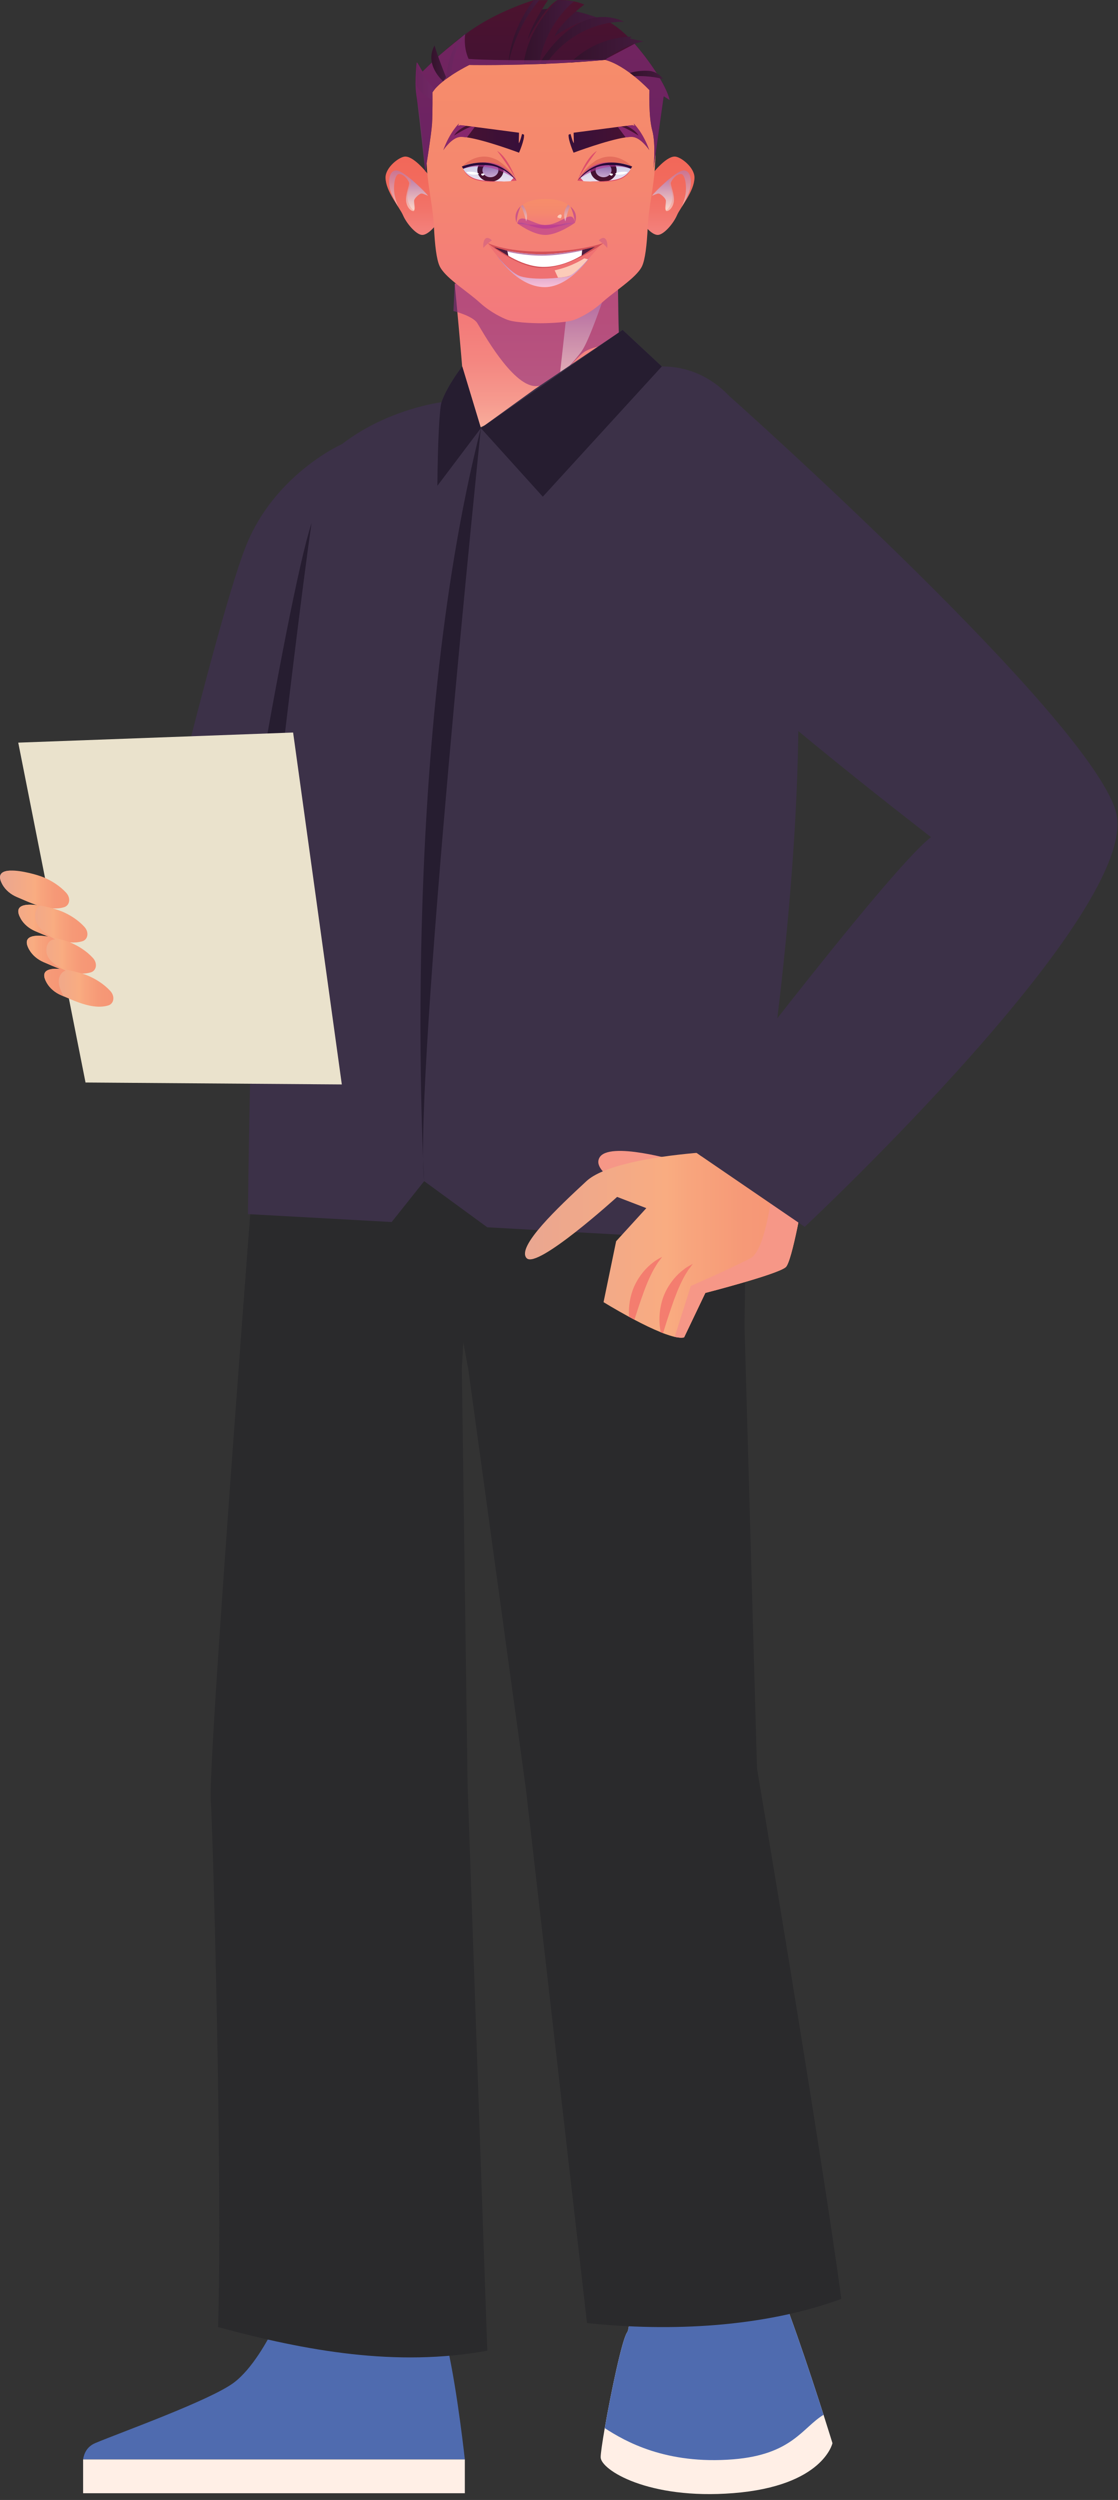 <svg width="115" height="257" viewBox="0 0 115 257" fill="none" xmlns="http://www.w3.org/2000/svg">
<rect x="0" y="0" width="115" height="257" fill="#333333" stroke="none"/>
<path d="M63.884 37.204C63.576 36.396 63.569 29.642 63.569 29.642L46.774 29.154C46.774 29.154 48.176 43.908 47.974 44.606" fill="url(#paint0_linear_1_115)"/>
<g style="mix-blend-mode:multiply" opacity="0.6">
<path d="M46.648 31.974C46.648 31.974 48.617 32.462 49.093 33.212C49.569 33.961 52.63 39.601 55.044 39.691C57.457 39.78 59.021 36.781 60.245 36.09C61.47 35.399 63.688 35.35 63.688 35.35L63.569 29.639L46.774 29.151L46.644 31.974H46.648Z" fill="#8D307F"/>
</g>
<path style="mix-blend-mode:multiply" opacity="0.6" d="M58.196 33.036L57.573 38.657C57.573 38.657 59.07 37.176 59.836 36.096C60.602 35.017 62.03 30.787 62.03 30.787L58.192 33.036H58.196Z" fill="url(#paint1_linear_1_115)"/>
<path d="M66.962 18.044C66.962 18.044 68.417 16.091 69.404 16.094C70.006 16.094 71.454 17.208 71.436 18.27C71.415 19.689 69.988 21.302 69.635 22.132C69.278 22.959 68.358 24.039 67.746 24.144C67.133 24.249 66.336 23.228 66.336 23.228C66.336 23.228 66.633 19.334 66.962 18.044Z" fill="url(#paint2_linear_1_115)"/>
<path style="mix-blend-mode:multiply" opacity="0.6" d="M67.071 20.124C67.071 20.124 69.46 17.523 70.328 17.523C71.195 17.523 71.195 19.004 70.845 19.846C70.604 20.429 70.128 21.275 70.128 21.275C70.128 21.275 70.502 20.368 70.548 19.689C70.618 18.643 70.355 17.884 70.055 17.887C69.505 17.89 69.072 18.553 69.005 18.788C68.935 19.022 69.439 20.053 69.306 20.772C69.173 21.491 68.683 21.765 68.522 21.685C68.358 21.608 68.61 20.796 68.463 20.509C68.316 20.223 67.886 19.806 67.634 19.895C67.382 19.988 67.071 20.121 67.071 20.121V20.124Z" fill="url(#paint3_linear_1_115)"/>
<path style="mix-blend-mode:multiply" opacity="0.6" d="M67.071 20.124C67.071 20.124 67.658 19.812 67.837 19.914C68.015 20.013 68.47 20.374 68.491 20.599C68.508 20.824 68.347 21.472 68.491 21.583C68.634 21.694 69.156 20.969 69.177 20.324C69.201 19.683 68.792 18.939 68.792 18.853C68.792 18.766 68.886 18.353 68.886 18.353C68.886 18.353 67.497 19.51 67.071 20.121V20.124Z" fill="url(#paint4_linear_1_115)"/>
<path d="M44.129 18.044C44.129 18.044 42.674 16.091 41.687 16.094C41.086 16.094 39.637 17.208 39.655 18.27C39.676 19.689 41.103 21.302 41.456 22.132C41.813 22.959 42.733 24.039 43.346 24.144C43.958 24.249 44.755 23.228 44.755 23.228C44.755 23.228 44.458 19.334 44.129 18.044Z" fill="url(#paint5_linear_1_115)"/>
<path style="mix-blend-mode:multiply" opacity="0.6" d="M44.021 20.124C44.021 20.124 41.631 17.523 40.764 17.523C39.896 17.523 39.896 19.004 40.246 19.846C40.487 20.429 40.963 21.275 40.963 21.275C40.963 21.275 40.589 20.368 40.543 19.689C40.473 18.643 40.736 17.884 41.037 17.887C41.586 17.89 42.02 18.553 42.086 18.788C42.156 19.022 41.652 20.053 41.785 20.772C41.918 21.491 42.408 21.765 42.569 21.685C42.733 21.608 42.481 20.796 42.628 20.509C42.775 20.223 43.206 19.806 43.457 19.895C43.709 19.988 44.021 20.121 44.021 20.121V20.124Z" fill="url(#paint6_linear_1_115)"/>
<path style="mix-blend-mode:multiply" opacity="0.6" d="M44.021 20.124C44.021 20.124 43.433 19.812 43.255 19.914C43.076 20.013 42.621 20.374 42.6 20.599C42.579 20.824 42.744 21.472 42.6 21.583C42.457 21.694 41.936 20.969 41.915 20.324C41.89 19.683 42.3 18.939 42.3 18.853C42.3 18.766 42.205 18.353 42.205 18.353C42.205 18.353 43.594 19.51 44.021 20.121V20.124Z" fill="url(#paint7_linear_1_115)"/>
<path d="M67.284 18.112C67.102 19.871 66.717 21.512 66.626 23.351C66.535 25.19 66.364 26.686 66.039 27.371C65.892 27.68 65.633 27.997 65.307 28.321C64.38 29.244 62.908 30.21 61.911 31.117C61.533 31.459 61.141 31.749 60.774 31.993C60.774 31.993 60.77 31.993 60.767 31.996C60.025 32.483 59.364 32.773 59.053 32.885C58.101 33.23 55.635 33.23 55.635 33.23C55.635 33.23 53.169 33.23 52.217 32.885C51.748 32.715 50.496 32.147 49.359 31.117C48.18 30.046 46.34 28.892 45.521 27.831C45.399 27.677 45.301 27.522 45.227 27.371C44.902 26.686 44.727 25.19 44.64 23.351C44.549 21.512 44.164 19.871 43.982 18.112C43.8 16.351 43.576 10.254 44.164 8.853C44.755 7.453 51.738 3.695 55.638 3.695C58.374 3.695 62.635 5.546 65.129 7.135C66.189 7.81 66.934 8.437 67.109 8.853C67.7 10.254 67.473 16.354 67.291 18.112H67.284Z" fill="url(#paint8_linear_1_115)"/>
<path d="M53.462 1.609C53.462 1.609 55.012 0.807 57.24 0.887C59.472 0.967 62.002 2.029 62.002 2.029L55.876 4.941L53.112 4.049L53.459 1.609H53.462Z" fill="url(#paint9_linear_1_115)"/>
<path d="M68.886 10.288L68.271 9.899L67.228 17.288C67.228 17.288 67.477 14.789 67.092 13.407C66.707 12.025 66.798 9.261 66.798 9.261C66.798 9.261 64.444 6.737 62.25 6.157C62.25 6.157 59.378 6.456 55.065 6.598C50.751 6.737 48.275 6.678 48.275 6.678C48.275 6.678 45.396 8.079 44.486 9.483C44.486 9.483 44.511 11.605 44.441 12.725C44.371 13.845 43.744 17.683 43.744 17.683C43.744 17.683 43.744 17.668 43.741 17.643C43.706 17.162 43.349 12.62 42.971 10.745C42.957 10.677 42.943 10.612 42.933 10.544C42.891 10.303 42.856 10.063 42.831 9.822C42.831 9.816 42.831 9.81 42.828 9.8C42.737 8.937 42.747 8.082 42.775 7.453C42.775 7.409 42.779 7.366 42.782 7.323C42.786 7.283 42.789 7.243 42.789 7.203C42.789 7.169 42.793 7.132 42.796 7.101C42.796 7.067 42.8 7.033 42.803 7.002C42.81 6.928 42.814 6.857 42.821 6.795C42.824 6.761 42.828 6.728 42.831 6.7C42.831 6.694 42.831 6.687 42.831 6.684C42.831 6.653 42.838 6.629 42.838 6.601C42.845 6.545 42.849 6.502 42.852 6.475C42.852 6.465 42.852 6.459 42.852 6.456C42.852 6.437 42.856 6.431 42.856 6.431L42.933 6.453L43.465 7.36C43.465 7.36 43.465 7.36 43.471 7.351C43.471 7.351 43.478 7.345 43.482 7.341C43.482 7.341 43.486 7.338 43.489 7.335C43.499 7.326 43.51 7.317 43.524 7.301C43.678 7.141 44.171 6.641 44.878 5.99C44.916 5.953 44.955 5.916 44.993 5.882C45.004 5.87 45.014 5.861 45.025 5.851C45.088 5.793 45.165 5.722 45.252 5.648C45.273 5.629 45.298 5.608 45.322 5.586C46.004 4.972 46.837 4.272 47.732 3.608C47.739 3.602 47.743 3.599 47.75 3.596C47.781 3.574 47.809 3.55 47.844 3.528C48.166 3.291 48.495 3.059 48.831 2.84C51.657 0.98 54.893 0.017 54.893 0.017H56.359C56.359 0.017 54.659 2.494 54.285 4.046C54.334 3.948 55.985 0.727 57.335 0.017C57.335 0.017 58.643 -0.134 60.106 0.467C60.106 0.467 57.643 2.297 57.034 3.741C57.136 3.667 61.19 0.674 64.15 2.238C64.069 2.223 63.23 2.081 62.428 2.164C62.428 2.164 63.282 2.479 64.622 3.803C64.818 3.997 65.042 4.235 65.276 4.503C66.647 6.058 68.512 8.681 68.886 10.288Z" fill="url(#paint10_linear_1_115)"/>
<path d="M55.47 6.579C55.47 6.579 59.217 -0.1 64.153 2.242C64.153 2.242 59.469 1.921 56.16 6.555L55.47 6.583V6.579Z" fill="url(#paint11_linear_1_115)"/>
<path d="M57.331 0.02C57.331 0.02 54.312 2.815 53.868 6.582H55.467C55.467 6.582 55.82 2.908 59.032 0.143C59.032 0.143 58.307 0.02 57.331 0.02Z" fill="url(#paint12_linear_1_115)"/>
<path d="M54.893 0.02C54.893 0.02 52.486 2.923 52.294 6.666C52.294 6.666 52.749 3.232 55.47 0.02H54.893Z" fill="url(#paint13_linear_1_115)"/>
<path d="M43.191 7.271C43.191 7.271 43.968 8.394 44.699 9.19L44.486 9.476V10.288C44.486 10.288 43.45 9.856 42.856 8.841V6.428L43.191 7.274V7.271Z" fill="url(#paint14_linear_1_115)"/>
<path d="M47.337 3.877C47.337 3.877 46.161 5.108 45.864 8.131L46.438 7.73C46.438 7.73 46.34 5.154 48.197 3.263L47.337 3.877Z" fill="url(#paint15_linear_1_115)"/>
<path d="M58.703 6.425C58.703 6.425 61.029 3.83 64.972 3.772L64.769 3.957L66.175 4.253C66.175 4.253 63.985 4.663 62.246 6.154L58.699 6.425H58.703Z" fill="url(#paint16_linear_1_115)"/>
<g style="mix-blend-mode:multiply" opacity="0.6">
<path d="M58.979 6.154H62.25C62.25 6.154 59.378 6.453 55.065 6.595C50.751 6.734 48.275 6.675 48.275 6.675C48.275 6.675 45.395 8.076 44.486 9.48C44.486 9.48 44.51 11.602 44.44 12.722C44.37 13.842 43.744 17.68 43.744 17.68C43.744 17.68 43.744 17.665 43.741 17.64C43.688 17.153 43.191 12.565 42.933 10.541C42.894 10.232 42.859 9.986 42.831 9.819C42.831 9.813 42.831 9.807 42.828 9.797C42.709 9.035 42.737 8.033 42.782 7.32C42.786 7.28 42.789 7.24 42.789 7.2C42.789 7.166 42.793 7.129 42.796 7.098C42.796 7.064 42.8 7.03 42.803 6.999C42.81 6.925 42.814 6.854 42.821 6.792C42.824 6.758 42.828 6.724 42.831 6.697C42.831 6.69 42.831 6.684 42.831 6.681C42.831 6.65 42.838 6.626 42.838 6.598C42.845 6.542 42.849 6.499 42.852 6.471C42.852 6.462 42.852 6.456 42.852 6.453C42.852 6.434 42.856 6.428 42.856 6.428L42.933 6.45L43.464 7.357C43.464 7.357 43.464 7.357 43.471 7.348C43.471 7.348 43.478 7.341 43.482 7.338C43.482 7.338 43.485 7.335 43.489 7.332C43.629 7.196 44.388 6.447 44.993 5.879C45.004 5.867 45.014 5.857 45.025 5.848C45.088 5.79 45.164 5.719 45.252 5.645C45.959 5.024 47.333 3.926 47.729 3.608C47.736 3.602 47.739 3.599 47.746 3.596C47.806 3.55 47.841 3.522 47.841 3.522V3.531C47.676 5.08 48.205 6.055 48.205 6.055C51.307 6.286 58.983 6.157 58.983 6.157L58.979 6.154Z" fill="#8D307F"/>
</g>
<g style="mix-blend-mode:multiply" opacity="0.6">
<path d="M68.886 10.288L68.27 9.899L67.228 17.288C67.228 17.288 67.476 14.789 67.091 13.407C66.707 12.025 66.798 9.261 66.798 9.261C66.798 9.261 64.443 6.737 62.25 6.157L62.442 5.999L65.272 4.503H65.276C66.647 6.061 68.512 8.684 68.886 10.291V10.288Z" fill="#8D307F"/>
</g>
<path d="M64.797 7.496C64.797 7.496 65.57 7.233 66.637 7.274C67.704 7.314 68.204 8.125 68.204 8.125C68.204 8.125 66.938 7.749 65.234 7.832L64.797 7.496Z" fill="url(#paint17_linear_1_115)"/>
<path d="M45.581 8.35C45.581 8.35 43.604 6.666 44.699 4.673C44.699 4.673 45.025 5.851 45.885 7.94L45.581 8.347V8.35Z" fill="url(#paint18_linear_1_115)"/>
<path d="M8.549 252.829C8.64 252.224 8.94 251.514 9.801 251.15C12.313 250.092 21.555 246.784 24.028 244.958C25.949 243.539 27.586 240.509 28.223 239.225L45.612 239.623C46.742 243.579 47.635 251.224 47.813 252.825H8.549V252.829Z" fill="#4F6BAF"/>
<path d="M8.549 256.306H47.813V252.832H8.549V256.306Z" fill="#FFEFE6"/>
<path d="M64.513 239.765C64.779 239.417 64.842 237.013 64.842 235.128L79.038 232.592C80.689 235.909 83.327 243.909 84.712 248.244C85.272 250.002 85.629 251.159 85.629 251.159C85.629 251.159 84.677 255.565 75.435 256.296C66.654 256.991 61.785 253.887 61.785 252.603C61.785 252.233 61.953 251.082 62.205 249.614C62.834 246.001 63.996 240.447 64.513 239.762V239.765Z" fill="#FFEFE6"/>
<path d="M64.842 235.128L79.038 232.592C80.689 235.909 83.327 243.909 84.712 248.244C82.55 249.546 81.484 252.329 75.435 252.819C68.484 253.381 64.29 250.965 62.205 249.614C62.834 246.001 63.996 240.447 64.513 239.762C64.779 239.414 64.842 237.01 64.842 235.125V235.128Z" fill="#4F6BAF"/>
<path d="M22.433 239.229C22.905 223.802 21.877 187.535 21.681 185.103C21.482 182.623 23.367 156.49 24.714 138.482C25.442 128.769 26.008 121.423 26.008 121.423H76.74L76.582 136.319L77.866 181.787C77.866 181.787 84.317 219.979 86.545 236.328C78.527 239.256 69.037 239.713 60.379 238.815L54.106 183.996L48.149 140.617L47.655 137.908L47.505 140.632L48.1 183.588L50.125 241.654C40.746 243.354 31.494 241.681 22.433 239.225V239.229Z" fill="#2A2A2C"/>
<path d="M24.714 138.482C29.524 139.623 37.276 140.882 47.502 140.635L47.652 137.911L48.145 140.62C56.198 140.379 65.752 139.201 76.579 136.322L76.596 134.468L76.607 133.286L76.624 131.509L76.642 130.284L76.733 121.426H26.012C26.012 121.426 25.805 124.098 25.48 128.35C25.448 128.763 25.421 129.195 25.386 129.639C25.326 130.392 25.267 131.188 25.204 132.018C25.176 132.404 25.144 132.802 25.116 133.203C24.99 134.853 24.857 136.627 24.717 138.485L24.714 138.482Z" fill="#2A2A2C"/>
<path d="M68.666 121.426C69.446 125.73 72.203 129.726 76.631 131.509L76.649 130.284C72.948 128.578 70.614 125.162 69.904 121.426H68.669H68.666Z" fill="#2A2A2C"/>
<path d="M63.625 121.426C65.339 127.393 70.209 132.225 76.596 134.465L76.607 133.283C70.884 131.132 66.57 126.804 64.902 121.426H63.621H63.625Z" fill="#2A2A2C"/>
<path d="M25.382 129.639C28.873 128.115 31.441 124.851 32.179 121.426H30.909C30.234 124.234 28.23 126.912 25.476 128.35C25.445 128.763 25.417 129.195 25.382 129.639Z" fill="#2A2A2C"/>
<path d="M25.113 133.203C30.878 131.401 34.96 126.807 35.586 121.426H34.369C33.781 126.178 30.206 130.272 25.197 132.018C25.169 132.404 25.137 132.802 25.109 133.203H25.113Z" fill="#2A2A2C"/>
<path d="M25.505 124.801V124.811L40.288 125.625L43.632 121.423L50.125 126.168L76.428 127.621H76.495C76.495 127.621 91.25 50.477 73.018 39.071C71.562 38.163 69.925 37.67 68.078 37.67L64.048 33.915L55.002 40.005L49.467 44.007L47.547 37.667C47.547 37.667 45.962 39.709 45.42 41.347C45.42 41.347 45.382 41.354 45.308 41.363C44.507 41.48 39.529 42.313 35.202 45.636C35.051 45.753 34.897 45.87 34.75 45.994C33.449 47.055 32.225 48.354 31.207 49.937C26.113 57.879 25.532 121.583 25.508 124.69C25.505 124.743 25.505 124.777 25.505 124.798V124.801Z" fill="#3C3148"/>
<path d="M49.464 44.013C49.464 44.013 42.555 110.85 43.629 121.423C43.629 121.423 41.026 77.149 49.464 44.013Z" fill="#261D30"/>
<path d="M47.543 37.673L49.464 44.013L44.99 49.94C45.025 45.51 45.207 41.983 45.416 41.351C45.959 39.715 47.54 37.67 47.54 37.67L47.543 37.673Z" fill="#261D30"/>
<path d="M49.464 44.013L55.834 51.06L68.075 37.673L64.045 33.918L49.464 44.013Z" fill="#261D30"/>
<path d="M69.733 119.365C69.733 119.365 62.596 117.249 61.652 119.023C60.704 120.797 66.301 122.938 66.301 122.938L69.733 119.365Z" fill="#F69787"/>
<path d="M54.173 129.34C55.257 130.506 63.478 123.043 63.478 123.043L66.483 124.197L63.377 127.6L62.082 133.863C62.082 133.863 63.233 134.573 64.695 135.369C64.877 135.47 65.066 135.569 65.255 135.668C66.137 136.134 67.092 136.603 67.956 136.951C68.036 136.988 68.124 137.019 68.204 137.053C68.641 137.217 69.047 137.349 69.4 137.433C69.796 137.522 70.125 137.547 70.366 137.488L72.552 132.916C72.552 132.916 80 131.006 80.826 130.265C81.151 129.969 81.599 128.208 82.019 126.19C82.218 125.221 82.414 124.194 82.585 123.24L79.542 121.769L72.647 118.436C71.884 118.489 70.877 118.578 69.757 118.708C69.208 118.77 68.631 118.844 68.043 118.93C65.916 119.245 63.653 119.717 62.005 120.417C61.306 120.713 60.721 121.05 60.309 121.435C57.44 124.092 53.088 128.177 54.169 129.34H54.173Z" fill="url(#paint19_linear_1_115)"/>
<path d="M67.959 136.948C68.04 136.985 68.127 137.016 68.207 137.05C68.27 136.85 68.347 136.587 68.445 136.273C68.666 135.56 68.984 134.6 69.351 133.57C69.729 132.542 70.139 131.632 70.53 130.981C70.632 130.818 70.726 130.67 70.807 130.54C70.901 130.417 70.982 130.306 71.052 130.219C71.181 130.037 71.258 129.929 71.258 129.929C71.258 129.929 71.136 129.991 70.919 130.117C70.81 130.179 70.677 130.256 70.527 130.352C70.387 130.457 70.233 130.577 70.062 130.716C69.393 131.274 68.638 132.215 68.225 133.345C67.823 134.474 67.791 135.52 67.858 136.257C67.886 136.529 67.924 136.76 67.959 136.942V136.948Z" fill="#F47D6F"/>
<path d="M64.699 135.365C64.881 135.467 65.07 135.566 65.258 135.665C65.276 135.625 65.287 135.581 65.3 135.541C65.524 134.829 65.839 133.869 66.21 132.839C66.584 131.808 66.994 130.901 67.389 130.25C67.49 130.087 67.578 129.938 67.662 129.812C67.756 129.685 67.84 129.577 67.903 129.488C68.036 129.303 68.113 129.201 68.113 129.201C68.113 129.201 67.994 129.263 67.777 129.386C67.672 129.448 67.536 129.525 67.385 129.624C67.246 129.726 67.088 129.849 66.92 129.988C66.249 130.549 65.496 131.493 65.084 132.62C64.709 133.665 64.653 134.644 64.702 135.365H64.699Z" fill="#F47D6F"/>
<path d="M69.404 137.43C69.799 137.519 70.128 137.544 70.369 137.485L72.556 132.913C72.556 132.913 80.004 131.003 80.829 130.262C81.154 129.966 81.602 128.205 82.022 126.187C82.222 125.218 82.417 124.191 82.589 123.237L79.545 121.766C79.43 122.654 79.297 123.561 79.132 124.425C78.688 126.828 78.059 128.902 77.195 129.349C74.91 130.531 71.062 132.194 71.062 132.194L69.4 137.43H69.404Z" fill="#F69787"/>
<path d="M70.132 117.434L72.143 118.859L79.58 123.941L82.774 126.122C82.774 126.122 117.848 93.335 114.755 83.329C111.712 73.478 76.254 41.813 75.148 40.832C75.138 40.823 75.131 40.817 75.127 40.814C75.127 40.808 75.12 40.804 75.12 40.804C75.12 40.804 75.096 40.937 75.05 41.187C74.557 43.982 71.475 61.251 70.128 63.157C69.355 64.256 76.558 70.587 83.526 76.316C89.746 81.428 95.777 86.062 95.777 86.062C91.24 89.515 70.125 117.434 70.125 117.434H70.132Z" fill="#3C3148"/>
<path d="M104.39 82.783C104.208 82.57 103.83 82.641 103.55 82.74C101.948 83.298 100.416 84.017 98.996 84.875C98.716 85.044 98.282 85.279 97.859 85.557L82.131 72.197L82.117 75.144C88.336 80.253 95.784 86.059 95.784 86.059C91.247 89.515 70.128 117.431 70.128 117.431L72.143 118.856C77.495 112.235 91.775 94.624 97.418 88.191C99.15 89.123 101.168 89.635 103.193 89.654C102.595 88.395 101.077 87.71 99.674 87.13C101.137 85.942 102.602 84.754 104.065 83.564C104.32 83.357 104.593 83.023 104.386 82.777L104.39 82.783Z" fill="#3C3148"/>
<path d="M13.593 100.483C13.593 100.483 22.409 62.75 25.501 55.642C26.743 52.785 28.555 50.613 30.276 49.033C31.546 47.867 32.767 47.021 33.676 46.469C34.603 45.908 35.202 45.645 35.202 45.645C35.202 45.645 35.191 46.17 35.167 47.105C34.985 54.947 34.096 91.786 33.564 92.761C33.302 93.242 29.576 100.486 25.505 108.419V108.428C25.392 108.641 25.281 108.857 25.172 109.073L12.816 102.631L13.593 100.486V100.483Z" fill="#3C3148"/>
<path d="M22.716 105.731C22.559 103.914 29.419 61.809 32.05 53.763C30.122 67.002 25.505 108.415 25.505 108.415V108.425C25.393 108.638 25.281 108.854 25.172 109.07L22.188 107.515C22.549 106.66 22.748 106.037 22.72 105.734L22.716 105.731Z" fill="#261D30"/>
<path d="M1.877 76.344L30.15 75.304L35.16 111.482L8.797 111.282L1.877 76.344Z" fill="#EAE2CC"/>
<path d="M0.254 90.94C0.58 91.514 1.132 91.958 1.734 92.211C2.427 92.508 3.13 92.828 3.84 93.057C3.91 93.078 3.98 93.1 4.053 93.121C4.386 93.223 4.718 93.3 5.05 93.347C5.173 93.362 5.292 93.374 5.411 93.384C5.816 93.409 6.219 93.374 6.583 93.263C7.184 93.085 7.307 92.316 6.799 91.767C6.163 91.079 5.33 90.548 4.487 90.191C3.966 89.971 2.203 89.447 1.052 89.496C0.191 89.53 -0.333 89.885 0.261 90.934L0.254 90.94Z" fill="url(#paint20_linear_1_115)"/>
<path d="M2.133 94.442C2.458 95.016 3.007 95.457 3.609 95.716C4.057 95.904 4.512 96.105 4.97 96.287C5.148 96.361 5.33 96.429 5.512 96.488C5.981 96.654 6.453 96.787 6.929 96.852C7.023 96.864 7.114 96.873 7.209 96.879C7.643 96.913 8.073 96.879 8.461 96.765C9.063 96.586 9.182 95.818 8.671 95.272C8.038 94.581 7.205 94.047 6.359 93.695C6.173 93.618 5.83 93.501 5.411 93.381C5.015 93.273 4.554 93.162 4.099 93.094C4.011 93.078 3.927 93.066 3.843 93.057C2.518 92.884 1.349 93.063 2.14 94.442H2.133Z" fill="url(#paint21_linear_1_115)"/>
<path d="M3.011 97.635C3.336 98.209 3.885 98.65 4.487 98.909C5.047 99.15 5.624 99.403 6.198 99.616C6.376 99.681 6.558 99.746 6.737 99.795C7.09 99.909 7.447 99.999 7.807 100.048C8.02 100.076 8.234 100.091 8.444 100.088C8.755 100.088 9.059 100.045 9.336 99.962C9.937 99.783 10.056 99.017 9.546 98.468C8.912 97.78 8.08 97.243 7.233 96.892C7.223 96.892 7.219 96.886 7.209 96.882C6.869 96.741 6.086 96.5 5.264 96.34C5.169 96.321 5.068 96.302 4.97 96.29C3.546 96.059 2.171 96.167 3.007 97.635H3.011Z" fill="url(#paint22_linear_1_115)"/>
<path d="M4.805 101.035C5.131 101.609 5.683 102.056 6.282 102.309C6.373 102.35 6.464 102.387 6.555 102.427C7.552 102.856 8.573 103.306 9.602 103.445C10.13 103.519 10.665 103.503 11.13 103.362C11.732 103.183 11.851 102.414 11.34 101.868C10.707 101.18 9.874 100.647 9.028 100.292C8.902 100.233 8.695 100.162 8.44 100.085C7.905 99.918 7.16 99.73 6.467 99.644C6.373 99.631 6.285 99.622 6.194 99.613C5.012 99.511 4.078 99.761 4.802 101.032L4.805 101.035Z" fill="url(#paint23_linear_1_115)"/>
<path d="M0.254 90.94C0.58 91.514 1.132 91.958 1.734 92.211C2.427 92.507 3.13 92.828 3.84 93.057C2.514 92.884 1.346 93.063 2.136 94.442C2.462 95.016 3.011 95.457 3.612 95.716C4.06 95.904 4.515 96.105 4.973 96.287C3.55 96.056 2.175 96.164 3.011 97.632C3.336 98.206 3.885 98.647 4.487 98.906C5.047 99.147 5.624 99.4 6.198 99.613C5.015 99.511 4.081 99.761 4.805 101.032C5.131 101.606 5.683 102.053 6.282 102.306C6.373 102.347 6.464 102.384 6.555 102.424C6.52 102.365 6.488 102.313 6.46 102.254C6.229 101.816 6.033 101.335 6.047 100.85C6.054 100.378 6.31 99.909 6.733 99.792L6.761 99.786C6.659 99.736 6.565 99.693 6.467 99.644C5.851 99.332 5.236 98.943 4.91 98.314C4.54 97.58 4.91 96.497 5.666 96.583C5.613 96.552 5.561 96.522 5.512 96.491C5.428 96.444 5.348 96.392 5.264 96.34C4.714 96 4.183 95.605 3.857 95.037C3.494 94.402 3.543 93.492 4.05 93.128C4.064 93.121 4.078 93.106 4.092 93.1C4.141 93.069 4.193 93.044 4.249 93.026C3.161 92.406 2.119 91.761 1.493 90.576C1.321 90.252 1.188 89.876 1.045 89.506C0.184 89.54 -0.341 89.894 0.254 90.943V90.94Z" fill="url(#paint24_linear_1_115)"/>
<path d="M66.798 15.447C66.798 15.447 65.923 14.117 65.045 14.077C64.856 14.068 64.622 14.086 64.356 14.123C62.463 14.398 59 15.697 59 15.697C59 15.697 58.426 14.382 58.489 13.845L58.689 13.768C58.689 13.768 58.895 14.598 59.028 14.719L59.004 13.645C59.004 13.645 61.76 13.278 63.544 13.049L63.842 13.009C64.052 12.982 64.244 12.957 64.412 12.938C64.779 12.892 65.014 12.867 65.028 12.867C65.101 12.886 65.262 12.935 65.279 12.938L65.181 12.707C65.181 12.707 66.109 13.562 66.791 15.447H66.798Z" fill="url(#paint25_linear_1_115)"/>
<g style="mix-blend-mode:multiply" opacity="0.6">
<path d="M66.798 15.447C66.798 15.447 65.923 14.117 65.045 14.077C64.856 14.067 64.622 14.086 64.356 14.123L63.548 13.046L63.845 13.006C64.332 13.08 65.682 13.938 65.682 13.938C65.311 13.302 64.464 12.954 64.415 12.935C64.783 12.889 65.017 12.864 65.031 12.864C65.105 12.883 65.266 12.932 65.283 12.935L65.185 12.704C65.185 12.704 66.112 13.558 66.794 15.443L66.798 15.447Z" fill="#B23594"/>
</g>
<path d="M45.591 15.447C45.591 15.447 46.466 14.117 47.344 14.077C47.533 14.068 47.767 14.086 48.033 14.123C49.926 14.398 53.389 15.697 53.389 15.697C53.389 15.697 53.963 14.382 53.9 13.845L53.7 13.768C53.7 13.768 53.494 14.598 53.361 14.719L53.386 13.645C53.386 13.645 50.629 13.278 48.845 13.049L48.547 13.009C48.338 12.982 48.145 12.957 47.977 12.938C47.61 12.892 47.376 12.867 47.361 12.867C47.288 12.886 47.127 12.935 47.11 12.938L47.208 12.707C47.208 12.707 46.281 13.562 45.598 15.447H45.591Z" fill="url(#paint26_linear_1_115)"/>
<g style="mix-blend-mode:multiply" opacity="0.6">
<path d="M45.591 15.447C45.591 15.447 46.466 14.117 47.344 14.077C47.533 14.067 47.767 14.086 48.033 14.123L48.841 13.046L48.544 13.006C48.058 13.08 46.707 13.938 46.707 13.938C47.078 13.302 47.925 12.954 47.974 12.935C47.606 12.889 47.372 12.864 47.358 12.864C47.285 12.883 47.124 12.932 47.106 12.935L47.204 12.704C47.204 12.704 46.277 13.558 45.595 15.443L45.591 15.447Z" fill="#B23594"/>
</g>
<path d="M59.5 18.479C59.486 18.698 61.62 18.714 62.929 18.569C64.237 18.424 64.842 17.575 64.877 17.347C64.909 17.119 64.555 16.474 62.747 16.619C60.938 16.764 59.539 17.977 59.504 18.476L59.5 18.479Z" fill="url(#paint27_linear_1_115)"/>
<path d="M63.425 17.585C63.369 18.239 62.722 18.726 61.981 18.677C61.239 18.627 60.686 18.057 60.742 17.403C60.798 16.748 61.445 16.261 62.187 16.31C62.929 16.36 63.481 16.93 63.425 17.585Z" fill="url(#paint28_linear_1_115)"/>
<path d="M63.345 17.578C63.292 18.192 62.684 18.655 61.984 18.606C61.284 18.556 60.763 18.023 60.819 17.406C60.872 16.792 61.48 16.329 62.18 16.378C62.876 16.424 63.401 16.961 63.345 17.578Z" fill="url(#paint29_linear_1_115)"/>
<path style="mix-blend-mode:multiply" d="M62.901 17.551C62.866 17.949 62.47 18.248 62.019 18.217C61.568 18.186 61.228 17.838 61.264 17.44C61.298 17.042 61.694 16.742 62.145 16.773C62.596 16.804 62.936 17.153 62.901 17.551Z" fill="url(#paint30_linear_1_115)"/>
<path d="M59.413 18.578C59.413 18.578 60.532 16.4 62.358 16.125C63.863 15.897 64.972 17.088 64.972 17.088C64.972 17.088 63.786 16.551 62.282 16.82C60.777 17.088 59.416 18.581 59.416 18.581L59.413 18.578Z" fill="#E56D5C"/>
<path d="M59.633 18.199L60.015 18.627C60.015 18.627 59.465 18.584 59.416 18.569C59.367 18.553 59.633 18.199 59.633 18.199Z" fill="#DE4E6B"/>
<path d="M60.735 18.661C60.735 18.661 62.547 18.803 63.583 18.489C64.702 18.146 64.877 17.347 64.877 17.347C64.877 17.347 64.597 18.152 63.418 18.439C62.386 18.692 60.735 18.658 60.735 18.658V18.661Z" fill="#DE4E6B"/>
<path d="M63.299 17.834C63.181 17.896 63.649 17.998 64.027 17.936C64.366 17.881 64.559 17.73 64.538 17.693C64.513 17.656 63.772 17.588 63.299 17.831V17.834Z" fill="white"/>
<path d="M63.013 17.869C62.887 17.804 62.719 17.838 62.698 17.899C62.677 17.961 62.827 18.069 62.908 18.057C62.992 18.044 63.083 17.902 63.013 17.869Z" fill="white"/>
<g style="mix-blend-mode:multiply" opacity="0.6">
<path d="M59.493 18.461C59.493 18.461 61.883 16.449 64.874 17.35C64.874 17.35 64.045 16.576 62.233 16.696C60.417 16.816 59.493 18.461 59.493 18.461Z" fill="#B23594"/>
</g>
<path d="M59.413 18.578C59.413 18.578 60.564 17.134 62.264 16.995C63.964 16.853 64.877 17.35 64.877 17.35L65.031 17.122C65.031 17.122 63.537 16.477 62.051 16.801C60.267 17.193 59.413 18.578 59.413 18.578Z" fill="#290B39"/>
<path d="M59.413 18.578C59.413 18.578 60.207 16.233 61.397 15.511C61.397 15.511 60.032 17.255 59.413 18.578Z" fill="#DE4E6B"/>
<path d="M53.029 18.479C53.043 18.698 50.909 18.714 49.6 18.569C48.292 18.424 47.687 17.575 47.652 17.347C47.62 17.119 47.974 16.474 49.782 16.619C51.591 16.764 52.99 17.977 53.025 18.476L53.029 18.479Z" fill="url(#paint31_linear_1_115)"/>
<path d="M49.107 17.585C49.163 18.239 49.81 18.726 50.552 18.677C51.293 18.628 51.846 18.057 51.79 17.403C51.734 16.748 51.087 16.261 50.345 16.31C49.604 16.36 49.051 16.93 49.107 17.585Z" fill="url(#paint32_linear_1_115)"/>
<path d="M49.188 17.578C49.24 18.192 49.849 18.655 50.548 18.606C51.245 18.559 51.769 18.023 51.713 17.406C51.657 16.789 51.052 16.329 50.352 16.378C49.656 16.424 49.132 16.961 49.188 17.578Z" fill="url(#paint33_linear_1_115)"/>
<path style="mix-blend-mode:multiply" d="M49.628 17.551C49.663 17.949 50.059 18.248 50.51 18.217C50.961 18.186 51.3 17.838 51.266 17.44C51.23 17.042 50.835 16.742 50.384 16.773C49.933 16.804 49.593 17.153 49.628 17.551Z" fill="url(#paint34_linear_1_115)"/>
<path d="M53.12 18.578C53.12 18.578 52 16.4 50.174 16.125C48.67 15.897 47.561 17.088 47.561 17.088C47.561 17.088 48.747 16.551 50.251 16.82C51.755 17.088 53.116 18.581 53.116 18.581L53.12 18.578Z" fill="#E56D5C"/>
<path d="M52.899 18.199L52.518 18.627C52.518 18.627 53.067 18.584 53.116 18.569C53.165 18.553 52.899 18.199 52.899 18.199Z" fill="#DE4E6B"/>
<path d="M51.794 18.661C51.794 18.661 49.982 18.803 48.946 18.489C47.827 18.146 47.652 17.347 47.652 17.347C47.652 17.347 47.932 18.152 49.111 18.439C50.142 18.692 51.794 18.658 51.794 18.658V18.661Z" fill="#DE4E6B"/>
<path d="M49.233 17.834C49.352 17.896 48.883 17.998 48.505 17.936C48.166 17.881 47.974 17.73 47.995 17.693C48.019 17.656 48.761 17.588 49.233 17.831V17.834Z" fill="white"/>
<path d="M49.52 17.869C49.646 17.804 49.814 17.838 49.835 17.899C49.856 17.961 49.705 18.069 49.625 18.057C49.541 18.044 49.45 17.902 49.52 17.869Z" fill="white"/>
<g style="mix-blend-mode:multiply" opacity="0.6">
<path d="M53.036 18.461C53.036 18.461 50.646 16.449 47.655 17.35C47.655 17.35 48.484 16.576 50.296 16.696C52.112 16.816 53.036 18.461 53.036 18.461Z" fill="#B23594"/>
</g>
<path d="M53.12 18.578C53.12 18.578 51.969 17.134 50.268 16.995C48.568 16.853 47.655 17.35 47.655 17.35L47.501 17.122C47.501 17.122 48.995 16.477 50.482 16.801C52.266 17.193 53.12 18.578 53.12 18.578Z" fill="#290B39"/>
<path d="M53.12 18.578C53.12 18.578 52.325 16.233 51.136 15.511C51.136 15.511 52.5 17.255 53.12 18.578Z" fill="#DE4E6B"/>
<path d="M53.203 22.953C53.203 22.953 52.427 20.457 56.093 20.457C59.759 20.457 59.144 22.904 59.144 22.904L58.979 22.953C58.979 22.953 57.979 23.505 56.09 23.505C54.2 23.505 53.2 22.953 53.2 22.953H53.203Z" fill="url(#paint35_linear_1_115)"/>
<g style="mix-blend-mode:multiply" opacity="0.6">
<path d="M56.055 23.132C54.138 23.132 53.204 22.953 53.204 22.953C54.183 22.928 54.974 23.499 56.093 23.505C57.212 23.499 58 22.928 58.983 22.953C58.983 22.953 57.856 23.132 56.058 23.132H56.055Z" fill="#B23594"/>
</g>
<path style="mix-blend-mode:multiply" opacity="0.5" d="M57.583 23.218C57.583 23.218 58.077 22.756 58.979 22.953L57.583 23.218Z" fill="url(#paint36_linear_1_115)"/>
<path style="mix-blend-mode:multiply" opacity="0.5" d="M53.204 22.953C53.204 22.953 53.781 22.703 54.55 23.206L53.204 22.953Z" fill="url(#paint37_linear_1_115)"/>
<g style="mix-blend-mode:multiply" opacity="0.6">
<path d="M53.571 21.194C53.571 21.194 52.731 21.836 53.134 22.904C53.134 22.904 53.169 22.04 53.571 21.194Z" fill="#B23594"/>
</g>
<g style="mix-blend-mode:multiply" opacity="0.6">
<path d="M58.675 21.238C58.675 21.238 59.546 21.836 59.14 22.904C59.14 22.904 59.074 22.083 58.675 21.238Z" fill="#B23594"/>
</g>
<g style="mix-blend-mode:multiply" opacity="0.6">
<path d="M53.204 22.953C53.204 22.953 54.778 24.153 56.093 24.153C57.408 24.153 59.144 22.904 59.144 22.904C58.846 21.327 57.772 23.132 56.058 23.132C54.893 23.132 53.487 21.747 53.207 22.953H53.204Z" fill="#B23594"/>
</g>
<path d="M57.335 22.336C57.325 22.194 57.524 22.034 57.681 22.046C57.839 22.058 57.758 22.37 57.681 22.428C57.604 22.487 57.335 22.333 57.335 22.333V22.336Z" fill="#FCCBB9"/>
<path style="mix-blend-mode:multiply" opacity="0.6" d="M53.571 21.194C53.571 21.194 53.84 21.565 54.124 22.756C54.124 22.756 54.463 21.96 53.767 21.059L53.571 21.194Z" fill="url(#paint38_linear_1_115)"/>
<path style="mix-blend-mode:multiply" opacity="0.6" d="M58.626 21.228C58.626 21.228 58.433 21.565 58.154 22.756C58.154 22.756 57.737 21.929 58.433 21.028L58.626 21.228Z" fill="url(#paint39_linear_1_115)"/>
<path style="mix-blend-mode:multiply" d="M51.105 26.264C51.105 26.264 53.193 29.518 56.034 29.518C58.601 29.518 60.781 26.328 60.781 26.328C60.781 26.328 58.773 28.121 56.88 28.294C54.988 28.466 51.105 26.264 51.105 26.264Z" fill="url(#paint40_linear_1_115)"/>
<path d="M50.146 24.977C50.146 24.977 52.172 28.001 53.581 28.417C54.991 28.831 57.576 28.59 58.405 28.417C59.238 28.244 61.729 25.242 61.729 25.242C61.729 25.242 59.018 27.439 55.939 27.439C52.861 27.439 50.15 24.98 50.15 24.98L50.146 24.977Z" fill="#EF7172"/>
<path d="M50.146 24.977C50.146 24.977 51.888 25.872 55.75 25.872C59.612 25.872 62.093 24.977 62.093 24.977C62.093 24.977 58.783 27.547 55.75 27.547C53.197 27.547 50.146 24.977 50.146 24.977Z" fill="#D35057"/>
<path d="M61.596 24.706C61.596 24.706 62.201 25.147 62.463 25.492C62.463 25.492 62.551 24.878 62.285 24.567C62.019 24.255 61.592 24.706 61.592 24.706H61.596Z" fill="#DE6B7D"/>
<path d="M50.587 24.706C50.587 24.706 49.982 25.147 49.719 25.492C49.719 25.492 49.632 24.878 49.898 24.567C50.163 24.255 50.59 24.706 50.59 24.706H50.587Z" fill="#DE6B7D"/>
<path d="M51.241 25.582C51.241 25.582 53.424 27.365 55.747 27.436C58.626 27.522 60.903 25.492 60.903 25.492C60.903 25.492 57.891 26.137 55.673 26.137C53.455 26.137 51.241 25.585 51.241 25.585V25.582Z" fill="white"/>
<path d="M59.885 25.687L59.826 26.285L61.197 25.384L59.885 25.687Z" fill="#4F1C3E"/>
<path d="M52.182 25.779L52.301 26.328L50.839 25.418L52.182 25.779Z" fill="#4F1C3E"/>
<g style="mix-blend-mode:soft-light">
<path d="M57.052 27.788L57.401 28.547C57.401 28.547 58.15 28.506 58.598 28.34C59.056 28.173 60.116 27.118 60.476 26.655L60.095 26.557C60.095 26.557 58.846 27.408 57.052 27.788Z" fill="#FCCBB9"/>
</g>
<g style="mix-blend-mode:multiply" opacity="0.6">
<path d="M52.2 25.875C52.2 25.875 53.795 26.285 55.747 26.285C57.699 26.285 59.875 25.764 59.875 25.764L59.882 25.687C59.882 25.687 57.524 26.137 55.673 26.137C53.823 26.137 52.179 25.782 52.179 25.782L52.2 25.875Z" fill="#8D307F"/>
</g>
<defs>
<linearGradient id="paint0_linear_1_115" x1="55.33" y1="44.606" x2="55.33" y2="29.151" gradientUnits="userSpaceOnUse">
<stop stop-color="#F9B19E"/>
<stop offset="0.21" stop-color="#F69B8F"/>
<stop offset="0.47" stop-color="#F48781"/>
<stop offset="0.74" stop-color="#F37B79"/>
<stop offset="1" stop-color="#F37777"/>
</linearGradient>
<linearGradient id="paint1_linear_1_115" x1="59.801" y1="38.654" x2="59.801" y2="30.784" gradientUnits="userSpaceOnUse">
<stop stop-color="#FEEADB"/>
<stop offset="0.99" stop-color="#B17EB7"/>
</linearGradient>
<linearGradient id="paint2_linear_1_115" x1="68.886" y1="24.153" x2="68.886" y2="16.098" gradientUnits="userSpaceOnUse">
<stop stop-color="#F4837E"/>
<stop offset="0.01" stop-color="#F3827D"/>
<stop offset="0.34" stop-color="#F27369"/>
<stop offset="0.67" stop-color="#F26A5D"/>
<stop offset="1" stop-color="#F26859"/>
</linearGradient>
<linearGradient id="paint3_linear_1_115" x1="69.065" y1="21.7" x2="69.065" y2="17.523" gradientUnits="userSpaceOnUse">
<stop stop-color="#FEEADB"/>
<stop offset="0.99" stop-color="#B17EB7"/>
</linearGradient>
<linearGradient id="paint4_linear_1_115" x1="68.124" y1="21.596" x2="68.124" y2="18.356" gradientUnits="userSpaceOnUse">
<stop stop-color="#FEEADB"/>
<stop offset="0.99" stop-color="#B17EB7"/>
</linearGradient>
<linearGradient id="paint5_linear_1_115" x1="42.209" y1="24.153" x2="42.209" y2="16.098" gradientUnits="userSpaceOnUse">
<stop stop-color="#F4837E"/>
<stop offset="0.01" stop-color="#F3827D"/>
<stop offset="0.34" stop-color="#F27369"/>
<stop offset="0.67" stop-color="#F26A5D"/>
<stop offset="1" stop-color="#F26859"/>
</linearGradient>
<linearGradient id="paint6_linear_1_115" x1="42.027" y1="21.7" x2="42.027" y2="17.523" gradientUnits="userSpaceOnUse">
<stop stop-color="#FEEADB"/>
<stop offset="0.99" stop-color="#B17EB7"/>
</linearGradient>
<linearGradient id="paint7_linear_1_115" x1="42.971" y1="21.596" x2="42.971" y2="18.356" gradientUnits="userSpaceOnUse">
<stop stop-color="#FEEADB"/>
<stop offset="0.99" stop-color="#B17EB7"/>
</linearGradient>
<linearGradient id="paint8_linear_1_115" x1="55.628" y1="33.227" x2="55.628" y2="3.695" gradientUnits="userSpaceOnUse">
<stop stop-color="#F3797E"/>
<stop offset="0.11" stop-color="#F37C7A"/>
<stop offset="0.55" stop-color="#F5886E"/>
<stop offset="1" stop-color="#F68D6A"/>
</linearGradient>
<linearGradient id="paint9_linear_1_115" x1="53.116" y1="2.914" x2="62.005" y2="2.914" gradientUnits="userSpaceOnUse">
<stop stop-color="#33122B"/>
<stop offset="1" stop-color="#441B3E"/>
</linearGradient>
<linearGradient id="paint10_linear_1_115" x1="55.82" y1="17.677" x2="55.82" y2="0.002" gradientUnits="userSpaceOnUse">
<stop stop-color="#360F3A"/>
<stop offset="1" stop-color="#4C132E"/>
</linearGradient>
<linearGradient id="paint11_linear_1_115" x1="55.47" y1="4.161" x2="64.153" y2="4.161" gradientUnits="userSpaceOnUse">
<stop stop-color="#33122B"/>
<stop offset="1" stop-color="#441B3E"/>
</linearGradient>
<linearGradient id="paint12_linear_1_115" x1="53.872" y1="3.3" x2="59.035" y2="3.3" gradientUnits="userSpaceOnUse">
<stop stop-color="#33122B"/>
<stop offset="1" stop-color="#441B3E"/>
</linearGradient>
<linearGradient id="paint13_linear_1_115" x1="52.294" y1="3.343" x2="55.47" y2="3.343" gradientUnits="userSpaceOnUse">
<stop stop-color="#33122B"/>
<stop offset="1" stop-color="#441B3E"/>
</linearGradient>
<linearGradient id="paint14_linear_1_115" x1="42.856" y1="8.357" x2="44.699" y2="8.357" gradientUnits="userSpaceOnUse">
<stop stop-color="#33122B"/>
<stop offset="1" stop-color="#441B3E"/>
</linearGradient>
<linearGradient id="paint15_linear_1_115" x1="45.864" y1="5.697" x2="48.197" y2="5.697" gradientUnits="userSpaceOnUse">
<stop stop-color="#33122B"/>
<stop offset="1" stop-color="#441B3E"/>
</linearGradient>
<linearGradient id="paint16_linear_1_115" x1="58.703" y1="5.098" x2="66.178" y2="5.098" gradientUnits="userSpaceOnUse">
<stop stop-color="#33122B"/>
<stop offset="1" stop-color="#441B3E"/>
</linearGradient>
<linearGradient id="paint17_linear_1_115" x1="64.797" y1="7.699" x2="68.204" y2="7.699" gradientUnits="userSpaceOnUse">
<stop stop-color="#33122B"/>
<stop offset="1" stop-color="#441B3E"/>
</linearGradient>
<linearGradient id="paint18_linear_1_115" x1="44.367" y1="6.512" x2="45.885" y2="6.512" gradientUnits="userSpaceOnUse">
<stop stop-color="#33122B"/>
<stop offset="1" stop-color="#441B3E"/>
</linearGradient>
<linearGradient id="paint19_linear_1_115" x1="54.001" y1="127.976" x2="82.592" y2="127.976" gradientUnits="userSpaceOnUse">
<stop stop-color="#E9A792"/>
<stop offset="0.08" stop-color="#ECA78E"/>
<stop offset="0.51" stop-color="#F9AC81"/>
<stop offset="0.59" stop-color="#F8A57D"/>
<stop offset="0.79" stop-color="#F69977"/>
<stop offset="1" stop-color="#F69575"/>
</linearGradient>
<linearGradient id="paint20_linear_1_115" x1="-0.001" y1="91.446" x2="7.111" y2="91.446" gradientUnits="userSpaceOnUse">
<stop stop-color="#E9A792"/>
<stop offset="0.08" stop-color="#ECA78E"/>
<stop offset="0.51" stop-color="#F9AC81"/>
<stop offset="0.59" stop-color="#F8A57D"/>
<stop offset="0.79" stop-color="#F69977"/>
<stop offset="1" stop-color="#F69575"/>
</linearGradient>
<linearGradient id="paint21_linear_1_115" x1="1.877" y1="94.948" x2="8.989" y2="94.948" gradientUnits="userSpaceOnUse">
<stop stop-color="#E9A792"/>
<stop offset="0.08" stop-color="#ECA78E"/>
<stop offset="0.51" stop-color="#F9AC81"/>
<stop offset="0.59" stop-color="#F8A57D"/>
<stop offset="0.79" stop-color="#F69977"/>
<stop offset="1" stop-color="#F69575"/>
</linearGradient>
<linearGradient id="paint22_linear_1_115" x1="2.752" y1="98.141" x2="9.867" y2="98.141" gradientUnits="userSpaceOnUse">
<stop stop-color="#E9A792"/>
<stop offset="0.08" stop-color="#ECA78E"/>
<stop offset="0.51" stop-color="#F9AC81"/>
<stop offset="0.59" stop-color="#F8A57D"/>
<stop offset="0.79" stop-color="#F69977"/>
<stop offset="1" stop-color="#F69575"/>
</linearGradient>
<linearGradient id="paint23_linear_1_115" x1="4.55" y1="101.541" x2="11.662" y2="101.541" gradientUnits="userSpaceOnUse">
<stop stop-color="#E9A792"/>
<stop offset="0.08" stop-color="#ECA78E"/>
<stop offset="0.51" stop-color="#F9AC81"/>
<stop offset="0.59" stop-color="#F8A57D"/>
<stop offset="0.79" stop-color="#F69977"/>
<stop offset="1" stop-color="#F69575"/>
</linearGradient>
<linearGradient id="paint24_linear_1_115" x1="-0.001" y1="95.966" x2="6.764" y2="95.966" gradientUnits="userSpaceOnUse">
<stop stop-color="#E9A792"/>
<stop offset="0.08" stop-color="#ECA78E"/>
<stop offset="0.51" stop-color="#F9AC81"/>
<stop offset="0.59" stop-color="#F8A57D"/>
<stop offset="0.79" stop-color="#F69977"/>
<stop offset="1" stop-color="#F69575"/>
</linearGradient>
<linearGradient id="paint25_linear_1_115" x1="58.486" y1="14.203" x2="66.798" y2="14.203" gradientUnits="userSpaceOnUse">
<stop stop-color="#360F3A"/>
<stop offset="1" stop-color="#4C132E"/>
</linearGradient>
<linearGradient id="paint26_linear_1_115" x1="53.903" y1="14.203" x2="45.591" y2="14.203" gradientUnits="userSpaceOnUse">
<stop stop-color="#360F3A"/>
<stop offset="1" stop-color="#4C132E"/>
</linearGradient>
<linearGradient id="paint27_linear_1_115" x1="62.239" y1="18.634" x2="62.132" y2="16.658" gradientUnits="userSpaceOnUse">
<stop stop-color="#EDE1EF"/>
<stop offset="1" stop-color="#C0C7E6"/>
</linearGradient>
<linearGradient id="paint28_linear_1_115" x1="61.977" y1="18.68" x2="62.138" y2="16.308" gradientUnits="userSpaceOnUse">
<stop stop-color="#4C132E"/>
<stop offset="1" stop-color="#360F3A"/>
</linearGradient>
<linearGradient id="paint29_linear_1_115" x1="61.984" y1="18.61" x2="62.135" y2="16.379" gradientUnits="userSpaceOnUse">
<stop stop-color="#4C132E"/>
<stop offset="1" stop-color="#360F3A"/>
</linearGradient>
<linearGradient id="paint30_linear_1_115" x1="62.018" y1="18.219" x2="62.116" y2="16.771" gradientUnits="userSpaceOnUse">
<stop stop-color="#C9A8CF"/>
<stop offset="0.99" stop-color="#8361AA"/>
</linearGradient>
<linearGradient id="paint31_linear_1_115" x1="50.295" y1="18.629" x2="50.402" y2="16.654" gradientUnits="userSpaceOnUse">
<stop stop-color="#EDE1EF"/>
<stop offset="1" stop-color="#C0C7E6"/>
</linearGradient>
<linearGradient id="paint32_linear_1_115" x1="50.553" y1="18.676" x2="50.393" y2="16.308" gradientUnits="userSpaceOnUse">
<stop stop-color="#4C132E"/>
<stop offset="1" stop-color="#360F3A"/>
</linearGradient>
<linearGradient id="paint33_linear_1_115" x1="50.547" y1="18.606" x2="50.396" y2="16.375" gradientUnits="userSpaceOnUse">
<stop stop-color="#4C132E"/>
<stop offset="1" stop-color="#360F3A"/>
</linearGradient>
<linearGradient id="paint34_linear_1_115" x1="50.513" y1="18.215" x2="50.415" y2="16.767" gradientUnits="userSpaceOnUse">
<stop stop-color="#C9A8CF"/>
<stop offset="0.99" stop-color="#8361AA"/>
</linearGradient>
<linearGradient id="paint35_linear_1_115" x1="56.156" y1="23.505" x2="56.156" y2="20.454" gradientUnits="userSpaceOnUse">
<stop stop-color="#F3797E"/>
<stop offset="0.11" stop-color="#F37C7A"/>
<stop offset="0.55" stop-color="#F5886E"/>
<stop offset="1" stop-color="#F68D6A"/>
</linearGradient>
<linearGradient id="paint36_linear_1_115" x1="57.583" y1="23.061" x2="58.979" y2="23.061" gradientUnits="userSpaceOnUse">
<stop offset="0.02" stop-color="#7A55A3"/>
<stop offset="0.99" stop-color="#BD89BD"/>
</linearGradient>
<linearGradient id="paint37_linear_1_115" x1="53.204" y1="23.046" x2="54.55" y2="23.046" gradientUnits="userSpaceOnUse">
<stop offset="0.02" stop-color="#7A55A3"/>
<stop offset="0.99" stop-color="#BD89BD"/>
</linearGradient>
<linearGradient id="paint38_linear_1_115" x1="53.889" y1="22.756" x2="53.889" y2="21.059" gradientUnits="userSpaceOnUse">
<stop stop-color="#FEEADB"/>
<stop offset="0.99" stop-color="#B17EB7"/>
</linearGradient>
<linearGradient id="paint39_linear_1_115" x1="58.328" y1="22.756" x2="58.328" y2="21.028" gradientUnits="userSpaceOnUse">
<stop stop-color="#FEEADB"/>
<stop offset="0.99" stop-color="#B17EB7"/>
</linearGradient>
<linearGradient id="paint40_linear_1_115" x1="55.943" y1="29.518" x2="55.943" y2="26.264" gradientUnits="userSpaceOnUse">
<stop stop-color="#F8C0D8"/>
<stop offset="0.99" stop-color="#B17EB7"/>
</linearGradient>
</defs>
</svg>
